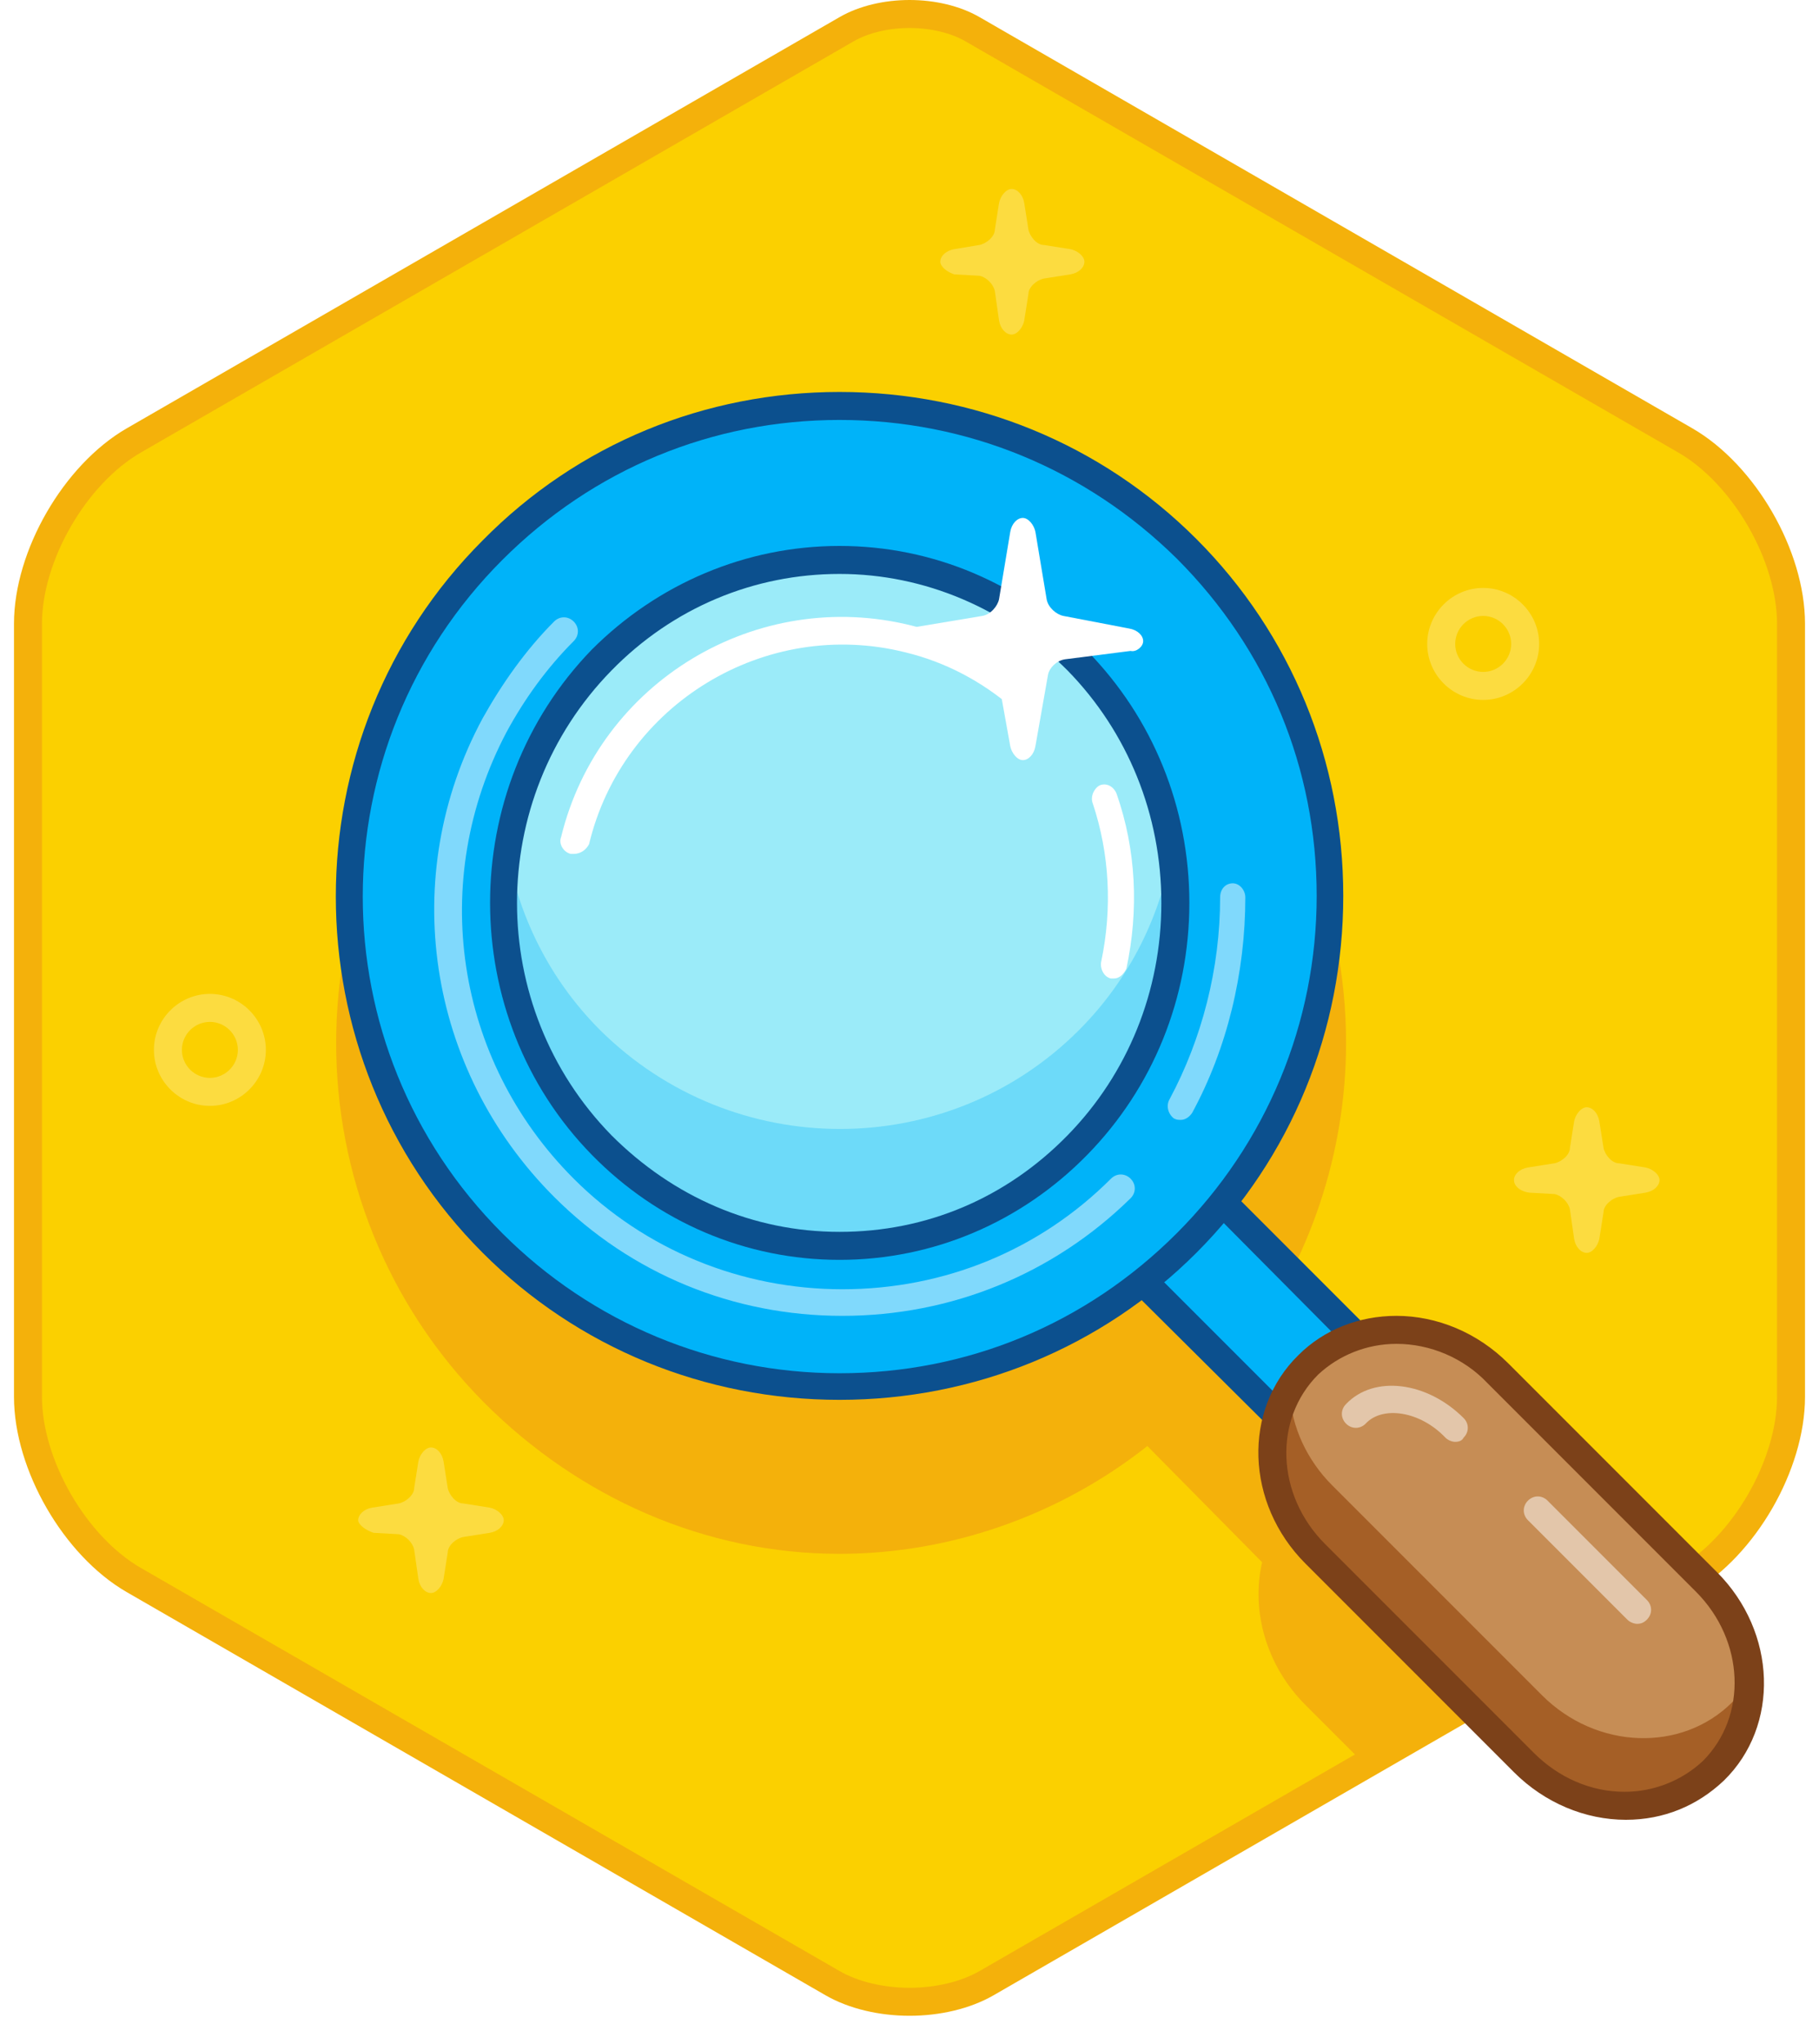 <?xml version="1.0" encoding="UTF-8"?>
<svg width="130px" height="146px" viewBox="0 0 130 146" version="1.1" xmlns="http://www.w3.org/2000/svg" xmlns:xlink="http://www.w3.org/1999/xlink">
    <title>A66268ED-FEF0-4504-89C3-07BB04E7B093@1.00x</title>
    <defs>
        <path d="M66.005,0.954 C63.801,-0.318 60.207,-0.318 58.004,0.954 L7.055,30.334 C3.167,32.577 0,38.059 0,42.546 L0,97.789 C0,102.283 3.167,107.758 7.055,110.001 L56.998,138.803 C58.381,139.598 60.19,140 62.008,140 C63.818,140 65.628,139.598 67.01,138.803 L116.954,110.001 C120.841,107.758 124,102.283 124,97.789 L124,42.546 C124,38.059 120.841,32.577 116.954,30.334 L66.005,0.954 Z" id="path-1"></path>
        <filter x="-3.2%" y="-2.1%" width="106.5%" height="105.7%" filterUnits="objectBoundingBox" id="filter-3">
            <feMorphology radius="2" operator="dilate" in="SourceAlpha" result="shadowSpreadOuter1"></feMorphology>
            <feOffset dx="0" dy="1" in="shadowSpreadOuter1" result="shadowOffsetOuter1"></feOffset>
            <feGaussianBlur stdDeviation="0.5" in="shadowOffsetOuter1" result="shadowBlurOuter1"></feGaussianBlur>
            <feComposite in="shadowBlurOuter1" in2="SourceAlpha" operator="out" result="shadowBlurOuter1"></feComposite>
            <feColorMatrix values="0 0 0 0 1   0 0 0 0 0.745   0 0 0 0 0  0 0 0 0.5 0" type="matrix" in="shadowBlurOuter1"></feColorMatrix>
        </filter>
    </defs>
    <g id="Symbols" stroke="none" stroke-width="1" fill="none" fill-rule="evenodd">
        <g id="badge/Pro-de-la-recherche" transform="translate(-5, -1)">
            <g id="zoom" transform="translate(8, 3)">
                <mask id="mask-2" fill="white">
                    <use xlink:href="#path-1"></use>
                </mask>
                <g id="shape-hexagone">
                    <use fill="black" fill-opacity="1" filter="url(#filter-3)" xlink:href="#path-1"></use>
                    <path stroke="#F4B10B" stroke-width="2" d="M6.555,29.467 C4.473,30.669 2.573,32.727 1.204,35.098 C-0.166,37.469 -1,40.143 -1,42.546 L-1,97.789 C-1,100.194 -0.167,102.867 1.202,105.237 C2.572,107.608 4.472,109.666 6.555,110.867 L56.499,139.669 C58.02,140.544 60.007,141 62.008,141 C64.001,141 65.989,140.544 67.509,139.67 L117.453,110.867 C119.535,109.666 121.433,107.609 122.801,105.239 C124.168,102.869 125,100.195 125,97.789 L125,42.546 C125,40.142 124.168,37.467 122.799,35.096 C121.432,32.726 119.534,30.668 117.454,29.467 L66.504,0.088 C65.265,-0.627 63.638,-1 62.004,-1 C60.371,-1 58.743,-0.627 57.503,0.088 L6.555,29.467 Z" fill="#FBD000" fill-rule="evenodd"></path>
                </g>
                <path d="M111,111.5 L104.8,105.3 C102.7,103.2 99.8,101.9 96.8,101.9 C95.8,101.9 94.9,102 94,102.3 L86,94.2 C90.6,88 93.2,80.4 93.2,72.5 C93.2,62.8 89.4,53.7 82.6,46.9 C75.8,40 66.7,36.3 57.1,36.3 C47.5,36.3 38.4,40.1 31.6,46.9 C17.5,61 17.5,84 31.6,98.2 C38.4,105 47.4,109 57,109 C65,109 72.8,106.2 79,101.3 L87.2,109.6 C86.4,113.1 87.5,117 90.3,119.8 L95.1,124.6 C101.1,121.1 106.5,116.7 111,111.5 Z" id="Path" fill="#F4B10B" fill-rule="nonzero"></path>
                <rect id="Rectangle" fill="#00B3F9" fill-rule="nonzero" transform="translate(87.764, 92.871) rotate(-45.008) translate(-87.764, -92.871) " x="83.764" y="81.871" width="8" height="22"></rect>
                <path d="M82.8,82.3 L77.1,88 L83.1,94 C84.1,93.2 85,92.4 85.9,91.5 C86.9,90.5 87.8,89.4 88.7,88.3 L82.8,82.3 Z" id="Path" fill="#00B3F9" fill-rule="nonzero"></path>
                <path d="M92.7,104.5 C92.4,104.5 92.2,104.4 92,104.2 L76.4,88.7 C76.2,88.5 76.1,88.3 76.1,88 C76.1,87.7 76.2,87.5 76.4,87.3 L82.1,81.6 C82.5,81.2 83.1,81.2 83.5,81.6 L99.1,97.2 C99.5,97.6 99.5,98.2 99.1,98.6 L93.4,104.3 C93.2,104.4 93,104.5 92.7,104.5 Z M78.6,88 L92.7,102.1 L96.9,97.9 L82.8,83.7 L78.6,88 Z" id="Shape" fill="#0C508E" fill-rule="nonzero"></path>
                <circle id="Oval" fill="#00B3F9" fill-rule="nonzero" transform="translate(56.988, 62.521) rotate(-45) translate(-56.988, -62.521) " cx="56.988" cy="62.521" r="35.3"></circle>
                <path d="M57,98 C47.4,98 38.3,94.3 31.5,87.5 C17.5,73.5 17.5,50.6 31.5,36.6 C38.3,29.7 47.4,26 57,26 C66.6,26 75.7,29.7 82.5,36.5 C89.3,43.3 93,52.4 93,62 C93,71.6 89.3,80.7 82.5,87.5 C75.7,94.3 66.6,98 57,98 Z M57,28 C47.9,28 39.4,31.5 32.9,38 C19.6,51.3 19.6,72.8 32.9,86.1 C39.3,92.5 47.9,96.1 57,96.1 C66.1,96.1 74.6,92.6 81.1,86.1 C87.5,79.7 91.1,71.1 91.1,62 C91.1,52.9 87.6,44.4 81.1,37.9 C74.6,31.5 66.1,28 57,28 Z" id="Shape" fill="#0C508E" fill-rule="nonzero"></path>
                <circle id="Oval" fill="#9BEBF9" fill-rule="nonzero" transform="translate(56.987, 62.523) rotate(-45) translate(-56.987, -62.523) " cx="56.987" cy="62.523" r="24.2"></circle>
                <path d="M119.2,111 C123.1,114.9 123.3,121 119.7,124.6 C116.1,128.2 110,128 106.1,124.1 L91.1,109.1 C87.2,105.2 87,99.1 90.6,95.5 C94.2,91.9 100.3,92.1 104.2,96 L119.2,111 Z" id="Path" fill="#C68D55" fill-rule="nonzero"></path>
                <path d="M120.8,119.6 C117.2,123.2 111.1,123 107.2,119.1 L92.2,104.1 C90.4,102.3 89.3,99.9 89.2,97.6 C87.3,101.2 88,105.9 91.2,109.1 L106.2,124.1 C110.1,128 116.2,128.2 119.8,124.6 C121.7,122.7 122.5,120.1 122.3,117.5 C121.9,118.3 121.4,119 120.8,119.6 Z" id="Path" fill="#A55F26" fill-rule="nonzero"></path>
                <path d="M113.2,128 C110.3,128 107.4,126.8 105.2,124.6 L90.3,109.7 C86,105.4 85.8,98.7 89.8,94.8 C91.6,93 94.1,92 96.8,92 C99.7,92 102.6,93.2 104.8,95.4 L119.7,110.3 C124,114.6 124.2,121.3 120.2,125.2 C118.3,127 115.9,128 113.2,128 Z M96.8,94 C94.7,94 92.7,94.8 91.2,96.2 C88,99.4 88.2,104.8 91.7,108.3 L106.6,123.2 C108.4,125 110.7,126 113.1,126 C115.2,126 117.2,125.2 118.7,123.8 C121.9,120.6 121.7,115.2 118.2,111.7 L103.3,96.8 C101.6,95 99.2,94 96.8,94 Z" id="Shape" fill="#7C4119" fill-rule="nonzero"></path>
                <path d="M38,59 C37.9,59 37.8,59 37.8,59 C37.3,58.9 36.9,58.3 37.1,57.8 C39.8,46.7 51.1,39.9 62.2,42.7 C65.4,43.5 68.3,45 70.7,47.1 C71.1,47.5 71.2,48.1 70.8,48.5 C70.4,48.9 69.8,49 69.4,48.6 C67.2,46.7 64.6,45.3 61.7,44.6 C51.7,42.1 41.5,48.3 39.1,58.3 C38.9,58.7 38.5,59 38,59 Z" id="Path" fill="#FFFFFF" fill-rule="nonzero"></path>
                <path d="M76.6,67.9 C76.5,67.9 76.5,67.9 76.4,67.9 C75.9,67.8 75.6,67.2 75.7,66.7 C76.5,62.9 76.3,59 75.1,55.4 C74.9,54.9 75.2,54.3 75.6,54.1 C76.1,53.9 76.6,54.2 76.8,54.7 C78.2,58.7 78.4,63 77.5,67.2 C77.3,67.6 77,67.9 76.6,67.9 Z" id="Path" fill="#FFFFFF" fill-rule="nonzero"></path>
                <path d="M74.1,71.6 C64.7,81 49.4,81 39.9,71.6 C36.2,67.9 34,63.3 33.2,58.5 C32,65.9 34.2,73.8 39.9,79.6 C49.3,89 64.6,89 74.1,79.6 C79.8,73.9 82.1,66 80.8,58.5 C80,63.3 77.8,67.9 74.1,71.6 Z" id="Path" fill="#00B3F9" fill-rule="nonzero" opacity="0.3"></path>
                <path d="M57,88 C50.3,88 44,85.3 39.3,80.5 C29.6,70.6 29.6,54.4 39.3,44.4 C44,39.7 50.3,37 57,37 C63.7,37 70,39.7 74.7,44.5 C79.4,49.3 82,55.7 82,62.5 C82,69.3 79.4,75.7 74.7,80.5 C70,85.3 63.7,88 57,88 Z M57,39 C50.9,39 45.1,41.4 40.7,45.9 C31.7,55.1 31.7,69.9 40.7,79.1 C45.1,83.5 50.8,86 57,86 C63.2,86 68.9,83.6 73.3,79.1 C77.6,74.7 80,68.8 80,62.5 C80,56.2 77.6,50.3 73.3,45.9 C68.9,41.5 63.1,39 57,39 Z" id="Shape" fill="#0C508E" fill-rule="nonzero"></path>
                <path d="M114,114 C113.8,114 113.5,113.9 113.3,113.7 L106.2,106.6 C105.8,106.2 105.8,105.6 106.2,105.2 C106.6,104.8 107.2,104.8 107.6,105.2 L114.7,112.3 C115.1,112.7 115.1,113.3 114.7,113.7 C114.5,113.9 114.3,114 114,114 Z" id="Path" fill="#FFFFFF" fill-rule="nonzero" opacity="0.5"></path>
                <path d="M101,101 C100.8,101 100.5,100.9 100.3,100.7 C98.5,98.8 95.8,98.4 94.6,99.7 C94.2,100.1 93.6,100.1 93.2,99.7 C92.8,99.3 92.8,98.7 93.2,98.3 C95.2,96.2 99,96.7 101.6,99.3 C102,99.7 102,100.3 101.6,100.7 C101.5,100.9 101.3,101 101,101 Z" id="Path" fill="#FFFFFF" fill-rule="nonzero" opacity="0.5"></path>
                <path d="M57.2,92 C57.2,92 57.2,92 57.2,92 C49.4,92 42.1,89 36.6,83.5 C27.5,74.4 25.4,60.6 31.5,49.3 C32.9,46.8 34.6,44.4 36.6,42.4 C37,42 37.6,42 38,42.4 C38.4,42.8 38.4,43.4 38,43.8 C36.1,45.7 34.5,47.9 33.2,50.3 C27.6,60.9 29.5,73.7 38,82.2 C43.1,87.3 50,90.1 57.2,90.1 C64.5,90.1 71.3,87.3 76.4,82.2 C76.8,81.8 77.4,81.8 77.8,82.2 C78.2,82.6 78.2,83.2 77.8,83.6 C72.3,89 65,92 57.2,92 Z" id="Path" fill="#FFFFFF" fill-rule="nonzero" opacity="0.5"></path>
                <path d="M81.4,78 C81.2,78 81.1,78 80.9,77.9 C80.5,77.6 80.3,77 80.6,76.5 C82.9,72.2 84.2,67.2 84.2,62.1 C84.2,61.5 84.6,61.1 85.1,61.1 L85.1,61.1 C85.6,61.1 86,61.6 86,62.1 C86,67.5 84.7,72.9 82.2,77.5 C82,77.8 81.7,78 81.4,78 Z" id="Path" fill="#FFFFFF" fill-rule="nonzero" opacity="0.5"></path>
                <path d="M103,48 C100.8,48 99,46.2 99,44 C99,41.8 100.8,40 103,40 C105.2,40 107,41.8 107,44 C107,46.2 105.2,48 103,48 Z M103,42 C101.9,42 101,42.9 101,44 C101,45.1 101.9,46 103,46 C104.1,46 105,45.1 105,44 C105,42.9 104.1,42 103,42 Z" id="Shape" fill="#FFFFFF" fill-rule="nonzero" opacity="0.25"></path>
                <path d="M12,77 C9.8,77 8,75.2 8,73 C8,70.8 9.8,69 12,69 C14.2,69 16,70.8 16,73 C16,75.2 14.2,77 12,77 Z M12,71 C10.9,71 10,71.9 10,73 C10,74.1 10.9,75 12,75 C13.1,75 14,74.1 14,73 C14,71.9 13.1,71 12,71 Z" id="Shape" fill="#FFFFFF" fill-rule="nonzero" opacity="0.25"></path>
                <path d="M22.6,106.6 C22.6,106.2 23,105.8 23.6,105.7 L25.5,105.4 C26,105.3 26.6,104.8 26.6,104.3 L26.9,102.4 C27,101.9 27.4,101.4 27.8,101.4 C28.2,101.4 28.6,101.8 28.7,102.4 L29,104.3 C29.1,104.8 29.6,105.4 30.1,105.4 L32,105.7 C32.5,105.8 33,106.2 33,106.6 C33,107 32.6,107.4 32,107.5 L30.1,107.8 C29.6,107.9 29,108.4 29,108.9 L28.7,110.8 C28.6,111.3 28.2,111.8 27.8,111.8 C27.4,111.8 27,111.4 26.9,110.8 L26.6,108.7 C26.5,108.2 26,107.7 25.5,107.6 L23.7,107.5 C23.1,107.3 22.6,106.9 22.6,106.6 Z" id="Path" fill="#FFFFFF" fill-rule="nonzero" opacity="0.25"></path>
                <path d="M105.2,82.3 C105.2,81.9 105.6,81.5 106.2,81.4 L108.1,81.1 C108.6,81 109.2,80.5 109.2,80 L109.5,78.1 C109.6,77.6 110,77.1 110.4,77.1 C110.8,77.1 111.2,77.5 111.3,78.1 L111.6,80 C111.7,80.5 112.2,81.1 112.7,81.1 L114.6,81.4 C115.1,81.5 115.6,81.9 115.6,82.3 C115.6,82.7 115.2,83.1 114.6,83.2 L112.7,83.5 C112.2,83.6 111.6,84.1 111.6,84.6 L111.3,86.5 C111.2,87 110.8,87.5 110.4,87.5 C110,87.5 109.6,87.1 109.5,86.5 L109.2,84.4 C109.1,83.9 108.6,83.4 108.1,83.3 L106.3,83.2 C105.6,83.1 105.2,82.7 105.2,82.3 Z" id="Path" fill="#FFFFFF" fill-rule="nonzero" opacity="0.25"></path>
                <path d="M64.2,16.7 C64.2,16.3 64.6,15.9 65.2,15.8 L67,15.5 C67.5,15.4 68.1,14.9 68.1,14.4 L68.4,12.5 C68.5,12 68.9,11.5 69.3,11.5 C69.7,11.5 70.1,11.9 70.2,12.5 L70.5,14.4 C70.6,14.9 71.1,15.5 71.6,15.5 L73.5,15.8 C74,15.9 74.5,16.3 74.5,16.7 C74.5,17.1 74.1,17.5 73.5,17.6 L71.6,17.9 C71.1,18 70.5,18.5 70.5,19 L70.2,20.9 C70.1,21.4 69.7,21.9 69.3,21.9 C68.9,21.9 68.5,21.5 68.4,20.9 L68.1,18.8 C68,18.3 67.5,17.8 67,17.7 L65.2,17.6 C64.6,17.4 64.2,17 64.2,16.7 Z" id="Path" fill="#FFFFFF" fill-rule="nonzero" opacity="0.25"></path>
                <path d="M78.7,43.8 C78.7,43.4 78.3,43 77.7,42.9 L73,42 C72.5,41.9 71.9,41.4 71.8,40.8 L71,36 C70.9,35.5 70.5,35 70.1,35 C69.7,35 69.3,35.4 69.2,36 L68.4,40.8 C68.3,41.3 67.8,41.9 67.2,42 L62.4,42.8 C61.9,42.9 61.4,43.3 61.4,43.7 C61.4,44.1 61.8,44.5 62.4,44.6 L67.1,45.2 C67.6,45.3 68.2,45.8 68.3,46.3 L69.2,51.3 C69.3,51.8 69.7,52.3 70.1,52.3 C70.5,52.3 70.9,51.9 71,51.3 L71.9,46.2 C72,45.7 72.5,45.2 73.1,45.1 L77.8,44.5 C78.2,44.6 78.7,44.2 78.7,43.8 Z" id="Path" fill="#FFFFFF" fill-rule="nonzero"></path>
            </g>
        </g>
    </g>
</svg>